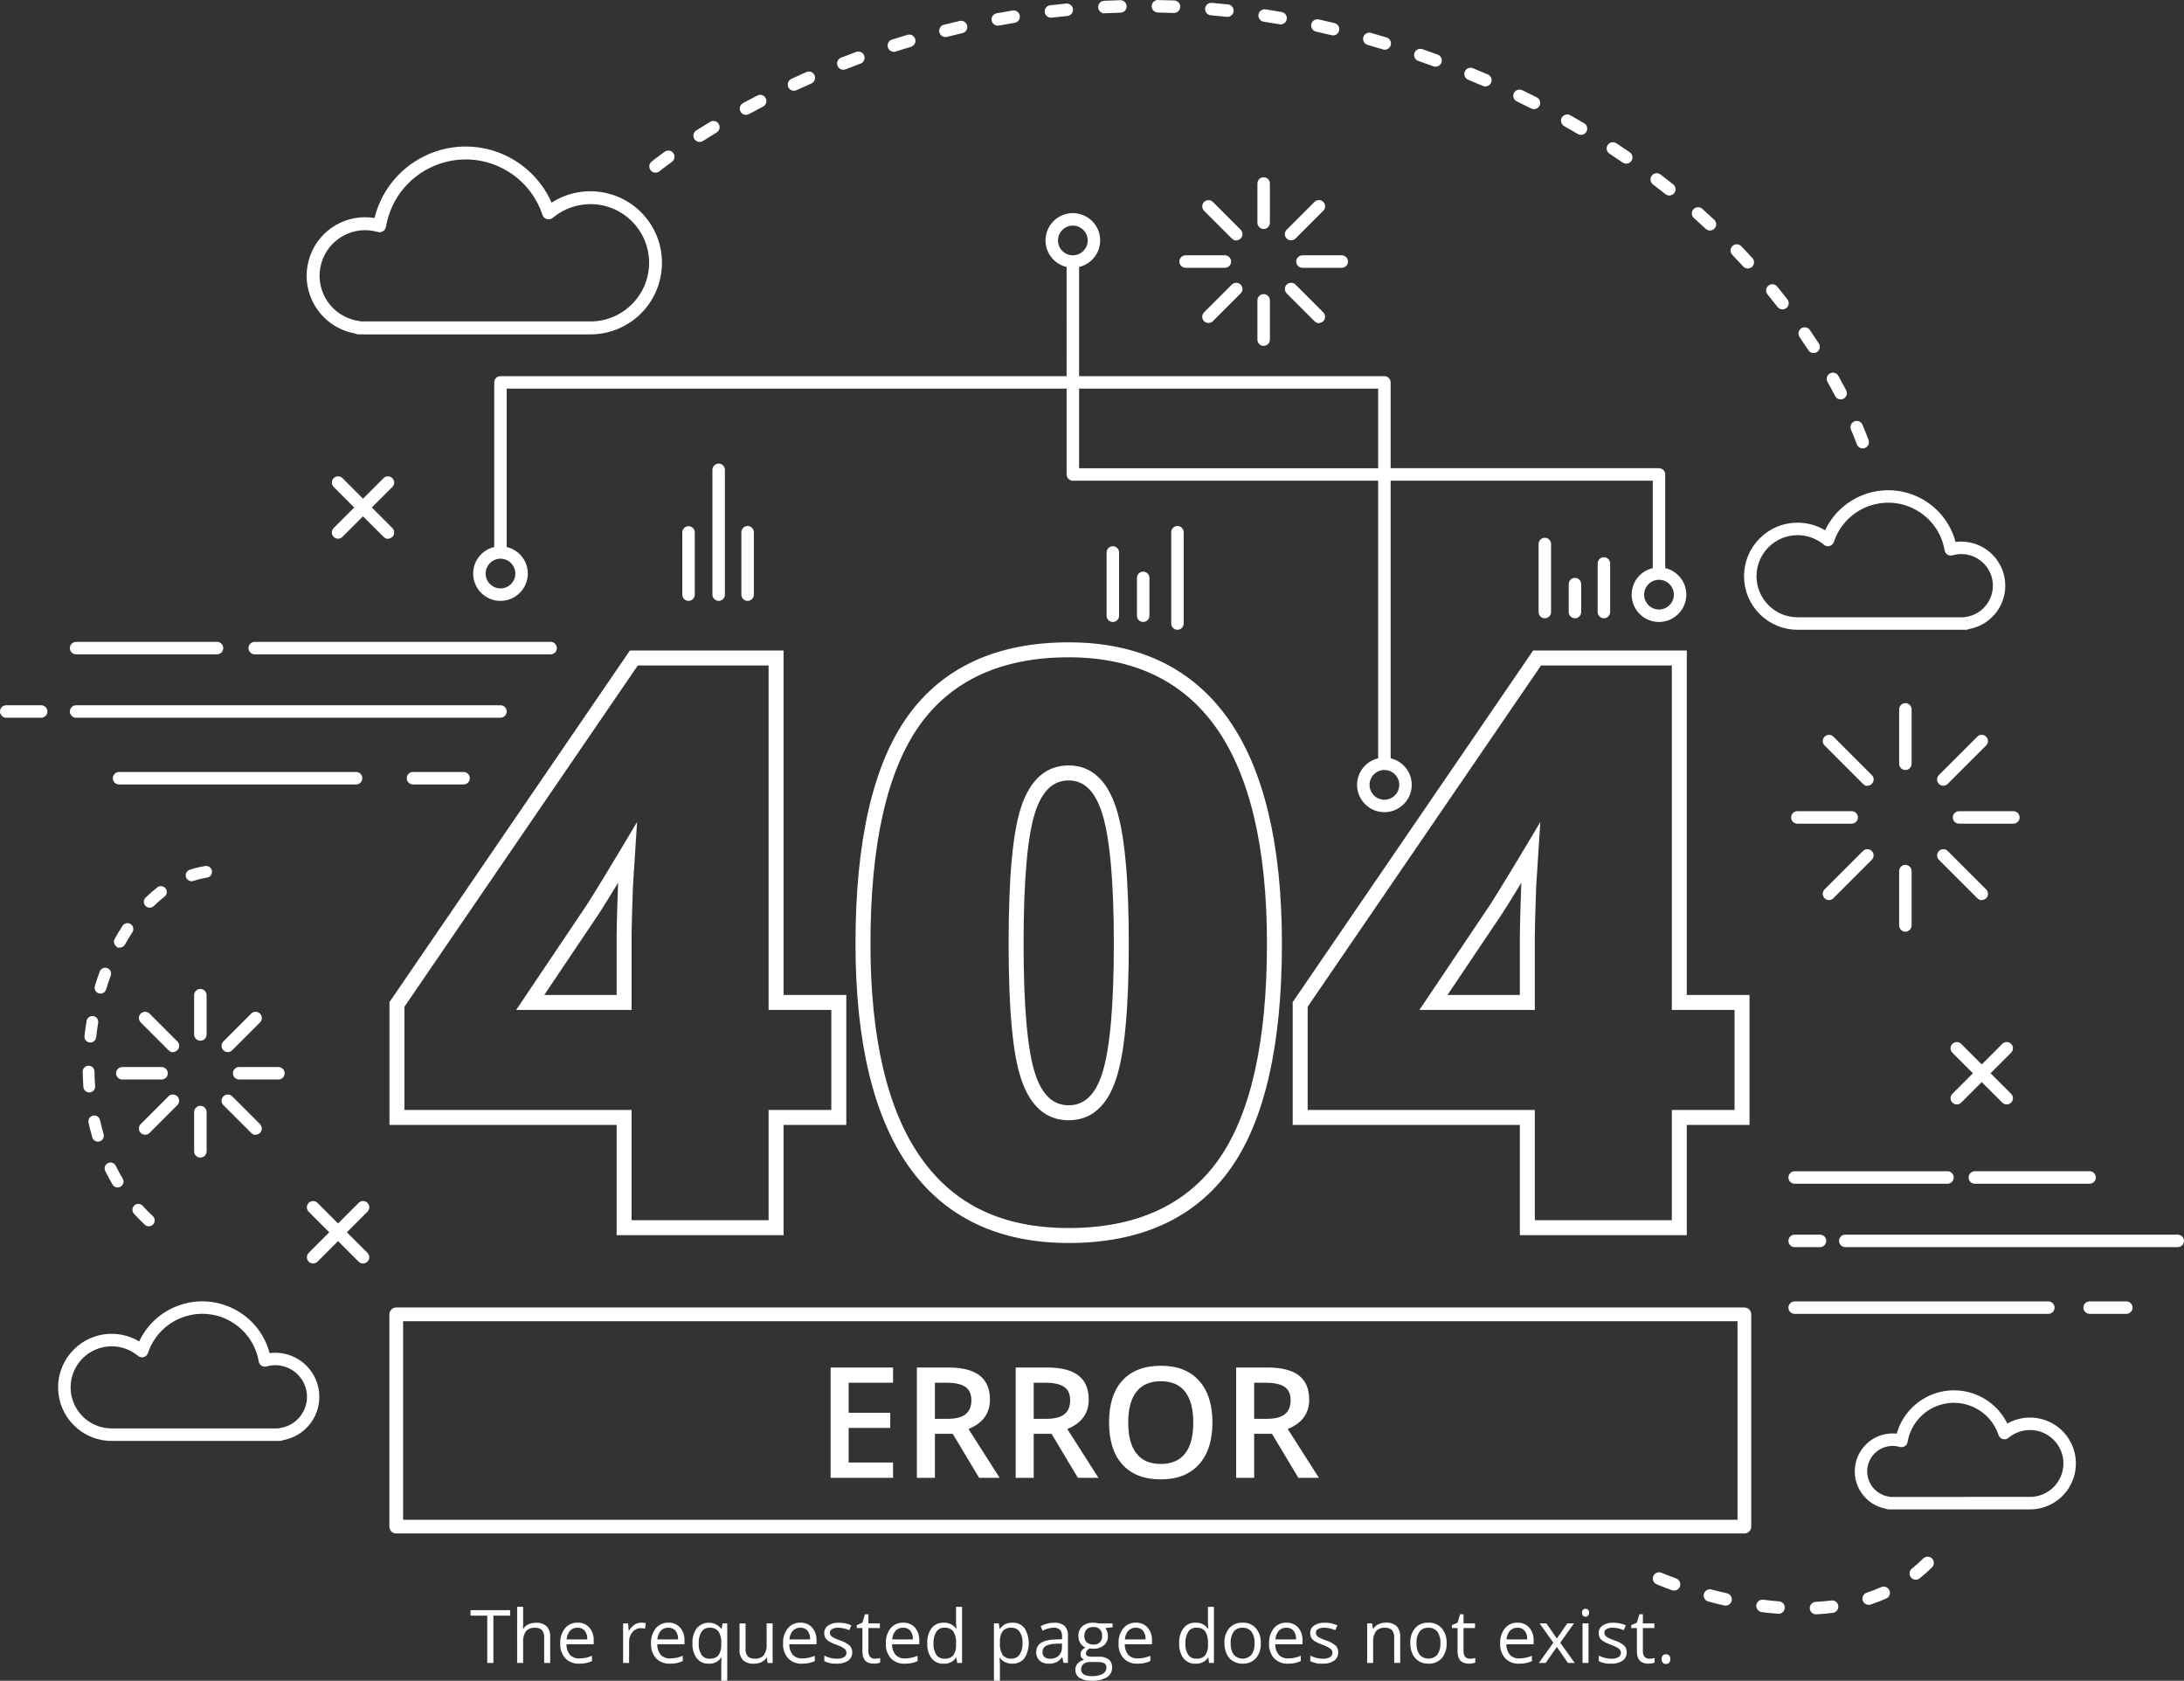<svg xmlns="http://www.w3.org/2000/svg" viewBox="0 0 480 369.356">
    <rect x="0" y="0" width="480" height="369.356" fill="#333333" stroke="none"/>
    <path d="M479.601 273.656c-.258.26-.602.402-.968.403H405.561c-.365 0-.709-.141-.968-.399-.26-.259-.402-.602-.403-.969-.001-.755.613-1.371 1.368-1.372H478.63c.365 0 .708.141.967.399.26.258.402.602.403.969.001.365-.141.71-.399.969zm-20.345-13.526H434.025c-.365 0-.708-.142-.967-.4-.259-.259-.402-.602-.403-.968-.001-.754.613-1.37 1.367-1.373h25.23c.753 0 1.368.613 1.371 1.367.001.755-.613 1.371-1.367 1.374zm-16.753-79.126h-11.948c-.367-.001-.71-.144-.969-.404-.259-.259-.4-.604-.399-.97.001-.752.615-1.366 1.368-1.368h11.948c.367.001.71.144.969.404s.4.604.399.97c-.001.753-.614 1.366-1.368 1.368zm-9.784-42.764c-.186.101-.394.154-.606.154H395.071c-3.142 0-6.095-1.223-8.317-3.444-2.224-2.221-3.448-5.176-3.449-8.319s1.223-6.098 3.443-8.321c2.222-2.223 5.176-3.448 8.319-3.449h.005c2.135 0 4.221.579 6.05 1.675 3.547-7.553 12.546-10.896 20.174-7.448 4.217 1.905 7.305 5.547 8.495 10.011.411-.054.827-.081 1.24-.082h.003c5.339 0 9.683 4.343 9.685 9.683.001 4.715-3.362 8.721-8 9.54zm5.222-10.422c-.488-3.798-3.977-6.49-7.769-6.005-.355.045-.709.119-1.053.219-.353.101-.723.059-1.043-.119-.32-.178-.552-.47-.653-.822-.014-.048-.025-.098-.033-.148-.562-3.311-2.382-6.206-5.122-8.15-2.74-1.944-6.075-2.703-9.386-2.142-4.598.781-8.366 4.016-9.833 8.443-.237.715-1.015 1.107-1.731.87-.166-.056-.317-.14-.449-.251-1.622-1.36-3.681-2.109-5.797-2.11l-.129-.001c-4.917.07-8.896 4.092-8.896 9.025 0 4.977 4.048 9.026 9.026 9.026h36.592c.088-.033.179-.055.271-.066 1.838-.235 3.476-1.173 4.61-2.64 1.135-1.468 1.63-3.29 1.395-5.129zM409.865 98.45c-.152.057-.31.085-.473.086v.001h-.002c-.57 0-1.086-.359-1.285-.892-.394-1.057-.829-2.146-1.295-3.236-.295-.697.031-1.502.727-1.796.692-.296 1.5.031 1.796.727.495 1.172.945 2.299 1.337 3.348.263.708-.098 1.498-.805 1.762zm-5.32-10.674h-.002c-.514 0-.98-.283-1.216-.74-.509-.983-1.07-2.018-1.666-3.077-.382-.646-.168-1.489.483-1.874.645-.385 1.491-.171 1.878.48l.035.064c.597 1.066 1.17 2.126 1.698 3.143.347.67.085 1.499-.585 1.847-.191.101-.407.155-.625.157zm-.694-5.109zm-4.508-5.296c-.224.145-.481.221-.746.222h-.002c-.466 0-.895-.234-1.149-.625-.625-.963-1.279-1.944-1.945-2.913-.422-.629-.254-1.482.373-1.903.614-.411 1.46-.255 1.885.351.695 1.013 1.362 2.013 1.985 2.974.199.306.267.672.191 1.03-.076.358-.286.665-.592.864zm-7.587-9.382c-.42.001-.825-.197-1.082-.528-.703-.902-1.438-1.823-2.186-2.737-.491-.567-.427-1.434.143-1.928.276-.24.628-.361.995-.33.365.026.698.194.937.47l.045.054c.77.939 1.519 1.877 2.227 2.787.464.595.357 1.457-.238 1.922-.24.186-.538.289-.841.29zm-7.621-8.988h-.2v-.019c-.309-.045-.596-.196-.81-.429-.787-.857-1.595-1.714-2.401-2.549-.525-.544-.509-1.412.034-1.938.544-.524 1.412-.508 1.937.035.827.854 1.651 1.729 2.449 2.601.51.557.474 1.426-.082 1.937-.254.233-.583.361-.927.362zm-8.317-8.35h-.005l-.372-.001.03-.046c-.219-.056-.422-.166-.59-.323-.826-.768-1.7-1.561-2.594-2.355-.273-.245-.434-.581-.454-.946-.02-.365.104-.717.349-.99.501-.556 1.363-.606 1.923-.115.904.804 1.792 1.611 2.642 2.402.268.248.424.587.438.952.014.366-.115.715-.364.983-.256.279-.622.439-1.003.439zm8.691 196.555h-13.788v24.236h-36.687v-24.236h-49.926v-26.987l52.841-77.267h33.771v75.702h13.788v28.552zm-3.287-25.263h-13.788v-75.702h-28.746l-51.291 74.996v22.681h49.926v24.235h30.111v-24.235h13.788v-21.975zm-43.899-16.202v16.202h-25.37l15.595-23.2c2.398-3.729 7.439-12.172 7.494-12.259l3.489-5.84-.908 14.112c0 .037-.3 8.305-.3 10.985zm-7.028-5.193l-12.169 18.106h15.908V205.74c0-2.739.289-10.806.3-11.149l.041-.637c-1.436 2.364-3.012 4.93-4.08 6.594zm22.215-78.097c.753.002 1.367.616 1.368 1.368v10.676c-.001.755-.616 1.369-1.371 1.371-.756 0-1.371-.615-1.371-1.371v-10.676c.003-.755.618-1.368 1.371-1.368h.003zm-6.367 4.534c.365 0 .707.142.966.4.26.259.403.602.404.968v6.141c0 .366-.141.71-.401.969-.259.259-.602.402-.969.403h-.001c-.756 0-1.371-.615-1.371-1.371v-6.137c-.001-.755.613-1.371 1.369-1.373h.003zm-6.622-8.81c.365 0 .707.142.966.4.26.259.403.602.404.968v14.952c-.001.755-.616 1.369-1.371 1.371-.756 0-1.371-.615-1.371-1.371v-14.946c-.001-.756.613-1.372 1.369-1.374h.003zm25.095 18.509c-1.605 0-3.114-.625-4.247-1.759-1.135-1.134-1.76-2.643-1.76-4.247s.624-3.113 1.758-4.248c.803-.803 1.798-1.335 2.876-1.587v-19.208h-57.608v61.005c2.651.624 4.637 2.996 4.637 5.835-.003 3.309-2.698 6.003-6.008 6.007-3.312 0-6.007-2.695-6.007-6.007 0-2.839 1.985-5.21 4.636-5.834v-61.005H235.79c-.756 0-1.371-.615-1.371-1.371V85.406H111.363v34.799c2.653.622 4.64 2.996 4.64 5.836-.004 3.309-2.698 6.003-6.007 6.007-3.312 0-6.007-2.695-6.007-6.007 0-2.837 1.983-5.208 4.632-5.833v-36.17c0-.756.615-1.371 1.371-1.371h124.427V58.674c-2.65-.625-4.634-2.996-4.634-5.834 0-3.312 2.695-6.007 6.007-6.007s6.007 2.695 6.007 6.007c-.003 2.836-1.988 5.208-4.638 5.833v23.993h67.103c.756 0 1.372.615 1.372 1.371v18.856h58.979c.756 0 1.371.615 1.371 1.371v20.577c2.651.623 4.637 2.995 4.638 5.834-.006 3.311-2.701 6.004-6.008 6.009zm-254.624-13.906h-.003c-1.797.004-3.258 1.466-3.258 3.264 0 1.801 1.465 3.265 3.265 3.265s3.265-1.464 3.265-3.264c-.001-1.798-1.465-3.263-3.263-3.266-.002 0-.004.001-.006.001zM239.057 52.84c-.002-1.798-1.467-3.263-3.265-3.265-1.8 0-3.265 1.465-3.265 3.265 0 1.795 1.457 3.255 3.25 3.264.004 0 .007-.001.01-.001h.003c.005 0 .009.002.013.002 1.796-.007 3.254-1.468 3.254-3.265zm63.837 32.566h-65.733v17.488h65.733V85.406zm1.371 83.804c-1.8.001-3.264 1.466-3.264 3.266.001 1.8 1.466 3.264 3.265 3.264h.001c1.8 0 3.265-1.465 3.265-3.265-.004-1.798-1.469-3.264-3.267-3.265zm60.351-41.798c-1.8 0-3.265 1.465-3.265 3.265s1.465 3.265 3.265 3.265 3.265-1.464 3.265-3.264c-.001-1.798-1.466-3.264-3.265-3.266zm2.27-84.45c0 .001-.001.001-.002.001-.309 0-.612-.106-.853-.3-.897-.716-1.827-1.441-2.764-2.155-.29-.232-.469-.559-.509-.923-.041-.364.063-.722.293-1.007.457-.571 1.279-.684 1.873-.253.958.73 1.904 1.468 2.817 2.195.286.228.466.555.507.918.04.364-.063.722-.292 1.008-.261.327-.651.515-1.07.516zm-9.473-7.002h-.2v-.018c-.204-.029-.399-.103-.572-.22-.937-.642-1.917-1.299-2.915-1.954-.632-.414-.81-1.265-.395-1.897.414-.632 1.265-.809 1.897-.396 1.001.658 1.988 1.319 2.96 1.984.623.428.782 1.284.354 1.907-.255.371-.677.593-1.129.594zm-9.939-6.323h-.007l-.255-.001.007-.025c-.157-.029-.307-.085-.445-.167-.986-.581-2.009-1.17-3.04-1.751-.65-.4-.852-1.246-.456-1.89.374-.608 1.163-.828 1.798-.499 1.032.581 2.071 1.179 3.093 1.782.651.383.868 1.226.486 1.877-.245.415-.698.674-1.181.674zm-10.343-5.65c-.213.001-.425-.05-.616-.146-1.034-.523-2.084-1.041-3.148-1.554-.68-.328-.967-1.149-.64-1.83.33-.679 1.149-.966 1.83-.639 1.079.52 2.143 1.045 3.193 1.575.327.166.57.449.683.797.113.348.084.72-.081 1.046-.233.463-.702.75-1.221.751zm-10.435-5.011l.004.022-.244.003c-.187-.001-.37-.041-.542-.118-1.065-.46-2.154-.918-3.235-1.359-.339-.139-.604-.402-.745-.74-.141-.337-.142-.71-.003-1.048.139-.339.4-.603.739-.744.336-.141.709-.143 1.049-.003 1.107.454 2.201.914 3.281 1.379.336.144.595.411.731.751.137.34.131.712-.014 1.048-.184.429-.57.73-1.021.809zm-11.181-4.321h-.002l-.003-.2v.2c-.159 0-.317-.028-.467-.081-1.092-.4-2.195-.792-3.312-1.178-.713-.237-1.104-1.014-.865-1.731.237-.716 1.01-1.107 1.733-.868 1.159.402 2.276.799 3.382 1.202.343.124.619.376.773.707.155.331.172.703.048 1.047-.197.539-.713.902-1.287.902zm-11.178-3.735l-.128-.008c-.093-.009-.184-.027-.274-.054-1.11-.34-2.234-.672-3.367-.998-.351-.102-.643-.334-.82-.654-.177-.321-.219-.691-.117-1.043.211-.725.973-1.143 1.698-.937 1.147.334 2.284.672 3.408 1.013.35.107.638.344.81.666.172.323.208.694.1 1.044-.177.581-.703.971-1.31.971zm-9.448 47.928h-8.635c-.756 0-1.371-.615-1.371-1.371s.615-1.371 1.371-1.371h8.635c.756 0 1.371.615 1.371 1.371s-.615 1.371-1.371 1.371zM292.981 7.78l-.001-.2-.001.2c-.108 0-.218-.014-.325-.04-1.139-.278-2.288-.546-3.418-.798-.357-.08-.662-.294-.858-.603-.195-.309-.26-.676-.18-1.033.08-.357.294-.662.603-.858.306-.196.671-.262 1.033-.181 1.151.259 2.308.528 3.469.811.735.179 1.186.921 1.009 1.654-.149.618-.697 1.048-1.331 1.048zm-10.194 42.7l6.107-6.107c.256-.26.599-.404.965-.407h.01c.362 0 .703.14.961.395.26.257.406.6.408.965.003.366-.138.711-.394.972l-6.119 6.119c-.254.255-.607.403-.968.403-.756-.001-1.371-.616-1.371-1.371 0-.367.142-.711.401-.969zm6.107 20.101l-6.107-6.106c-.258-.262-.398-.607-.395-.973.002-.366.147-.709.408-.966.531-.522 1.393-.522 1.924 0l6.107 6.108c.259.259.401.604.401.97s-.143.71-.402.969c-.26.258-.603.401-.968.401h-.482l.064-.065c-.205-.066-.393-.18-.55-.338zM281.45 5.362l-.006-.201v.2c-.078 0-.158-.007-.236-.021-1.178-.206-2.344-.399-3.461-.571-.745-.106-1.267-.802-1.162-1.55.107-.749.809-1.267 1.551-1.165 1.18.183 2.362.379 3.547.587.362.064.675.264.885.564.21.3.29.664.226 1.025-.116.652-.681 1.129-1.344 1.132zm-3.723 59.272h.003c.753.002 1.367.616 1.368 1.368v8.636c0 .755-.615 1.37-1.37 1.37h-.001c-.756 0-1.371-.615-1.371-1.371v-8.635c.001-.366.144-.711.404-.969.259-.257.603-.399.967-.399zm-1.37-24.319c.001-.366.144-.711.404-.969.259-.258.602-.4.967-.4h.003c.753.002 1.367.616 1.368 1.368v8.641c-.003.754-.617 1.366-1.37 1.366h-.001c-.756 0-1.371-.615-1.371-1.371v-8.635zm-4.658 12.505h-.483l.067-.067c-.208-.066-.398-.181-.553-.337l-6.106-6.106c-.258-.261-.398-.607-.395-.973.002-.366.147-.709.408-.966.531-.522 1.392-.523 1.923.001l6.108 6.107c.534.536.534 1.405-.001 1.939-.258.26-.602.402-.968.402zM269.77 3.705l-.001.004c-.049-.001-.099-.005-.146-.012-1.162-.124-2.337-.239-3.489-.339-.749-.05-1.322-.704-1.271-1.457.023-.365.188-.699.464-.94.275-.241.627-.36.993-.337l.057.005c1.18.102 2.373.218 3.538.343.75.083 1.295.761 1.213 1.511-.079.694-.661 1.219-1.358 1.222zm2.903 58.844c.522.531.522 1.393 0 1.924l-6.108 6.108c-.259.259-.602.402-.967.402-.756 0-1.371-.615-1.371-1.371 0-.366.142-.71.401-.968l6.106-6.107c.541-.531 1.409-.524 1.939.012zm-2.095-5.072c0 .756-.615 1.371-1.371 1.371h-8.635c-.756 0-1.371-.615-1.371-1.371s.615-1.371 1.371-1.371h8.635c.757 0 1.371.615 1.371 1.371zM258.306 2.813l.012.03-.293.005h-.047c-1.17-.045-2.349-.079-3.514-.1-.367-.007-.708-.157-.963-.421s-.39-.611-.383-.978c.007-.366.156-.708.42-.963.263-.255.611-.407.979-.383 1.18.022 2.366.056 3.56.1.366.015.704.172.952.441.248.27.376.62.361.985-.026.638-.482 1.157-1.084 1.284zm-12.022-.033c-1.17.033-2.351.079-3.507.135-.011.002-.038.004-.064.004l-.5.013.081-.081c-.207-.068-.396-.184-.553-.344-.256-.261-.395-.607-.391-.973.007-.719.574-1.314 1.291-1.355 1.175-.057 2.374-.103 3.564-.138.733-.022 1.388.575 1.409 1.33.022.755-.575 1.388-1.33 1.409zm-11.671.73c-1.186.114-2.361.238-3.497.37-.048.006-.102.009-.155.009h-.002c-.756-.007-1.365-.627-1.358-1.384.006-.684.523-1.264 1.202-1.347 1.148-.135 2.341-.261 3.545-.377.364-.029.723.086 1.001.325.278.238.447.57.475.935.059.74-.473 1.385-1.211 1.469zm-11.598 1.503c-1.166.191-2.319.39-3.461.6-.081.016-.164.023-.248.024h-.007c-.363 0-.706-.141-.964-.397-.26-.258-.404-.601-.406-.967-.003-.669.472-1.239 1.131-1.355 1.163-.214 2.344-.42 3.51-.61.748-.113 1.448.409 1.558 1.157.109.737-.381 1.417-1.113 1.548zm-11.482 2.263c-1.149.266-2.287.541-3.412.824-.109.028-.221.042-.333.042h-.003c-.364 0-.708-.142-.966-.399-.26-.258-.403-.602-.404-.968-.001-.631.425-1.179 1.038-1.332 1.121-.283 2.286-.564 3.463-.836.738-.169 1.473.29 1.644 1.026.17.736-.291 1.474-1.027 1.643zm-11.313 3.003c-1.131.339-2.249.685-3.354 1.038-.135.042-.274.064-.415.065h-.003c-.365 0-.708-.142-.967-.4-.259-.259-.402-.602-.403-.968-.001-.6.383-1.126.955-1.307 1.12-.359 2.253-.71 3.4-1.054.353-.105.723-.067 1.044.107.322.174.557.463.662.814.218.723-.194 1.488-.919 1.705zm-11.098 3.707c-1.113.41-2.208.825-3.285 1.246-.158.062-.323.093-.492.093h-.007c-.753 0-1.368-.612-1.37-1.367-.001-.563.35-1.078.875-1.281 1.092-.426 2.202-.847 3.33-1.264.345-.126.717-.111 1.049.041.333.153.586.427.712.771.261.709-.103 1.499-.812 1.761zm-10.733 4.33c-.042.021-.086.04-.131.058-1.062.467-2.139.953-3.192 1.442-.178.084-.377.129-.575.131h-.001c-.756-.001-1.37-.616-1.37-1.372.001-.531.312-1.019.794-1.243 1.059-.49 2.141-.979 3.249-1.467.318-.161.689-.188 1.037-.074s.63.358.795.684c.165.327.193.699.078 1.047-.115.346-.358.629-.684.794zM164.6 25.067c-.199.107-.422.164-.646.164h-.007c-.365 0-.709-.142-.968-.401s-.401-.603-.401-.969c0-.503.275-.964.716-1.204.997-.541 2.057-1.102 3.152-1.668.324-.168.696-.199 1.045-.089.349.111.634.351.802.677.347.671.083 1.499-.588 1.847-1.074.555-2.119 1.108-3.105 1.643zm-7.091 4.048c-1.084.654-2.089 1.275-3.014 1.862-.22.14-.48.208-.731.213h-.003c-.754 0-1.368-.613-1.37-1.367-.001-.474.238-.908.639-1.162.925-.585 1.946-1.217 3.036-1.876.309-.193.676-.252 1.033-.169.356.083.659.301.851.612.193.311.253.678.17 1.035-.083.357-.3.66-.611.852zm-12.568 8.521c-.247.201-.552.309-.864.309h-.007c-.365 0-.707-.142-.965-.4-.259-.258-.402-.602-.403-.968-.001-.415.183-.803.505-1.065.009-.007.994-.811 2.9-2.187.631-.428 1.484-.263 1.909.361.407.6.275 1.416-.301 1.857-1.816 1.313-2.767 2.087-2.774 2.093zm-6.455 33.207c-2.593 1.73-5.611 2.644-8.729 2.644h-.66l.004-.003H78.776c-.26 0-.512-.071-.734-.204-6.971-1.222-11.661-7.879-10.459-14.859 1.067-6.191 6.4-10.684 12.682-10.684h.002c.684.002 1.372.06 2.048.171 2.689-10.962 13.759-17.749 24.764-15.157 6.284 1.482 11.558 5.879 14.151 11.784 7.198-4.645 16.848-2.657 21.617 4.491 4.812 7.218 2.856 17.005-4.361 21.817zm-8.7-25.985h-.012c-3.026 0-5.967 1.07-8.285 3.015-.291.244-.659.359-1.039.328-.379-.033-.722-.212-.967-.503-.117-.139-.204-.296-.261-.466-1.493-4.507-4.653-8.163-8.896-10.295s-9.064-2.483-13.57-.988c-6.258 2.073-10.831 7.4-11.935 13.899-.063.374-.268.702-.578.922-.31.221-.686.308-1.061.244-.052-.008-.104-.021-.157-.035-2.571-.74-5.278-.435-7.62.861-2.342 1.295-4.039 3.425-4.779 5.996-1.528 5.309 1.548 10.871 6.857 12.398.481.139.977.241 1.473.306.125.017.247.049.361.096h50.454c7.102 0 12.883-5.773 12.889-12.876.01-7.107-5.767-12.895-12.874-12.902zM86.235 117.98c-.255.254-.607.401-.967.401h-.482l.066-.066c-.207-.066-.398-.181-.552-.337l-4.515-4.516-4.514 4.515c-.258.259-.601.402-.967.402h-.002c-.366 0-.71-.143-.968-.402-.259-.259-.401-.604-.401-.969s.142-.709.401-.968l4.515-4.516-4.515-4.515c-.531-.54-.524-1.408.014-1.939.53-.521 1.392-.522 1.922 0l4.516 4.516 4.515-4.516c.54-.53 1.408-.524 1.939.014.522.529.522 1.392 0 1.922l-4.516 4.518 4.516 4.517c.531.536.53 1.405-.005 1.939zm34.782 23.072c.754 0 1.369.613 1.371 1.368 0 .366-.141.71-.4.97-.258.259-.602.403-.968.404H55.98c-.364 0-.708-.142-.966-.4-.26-.258-.403-.602-.404-.968-.001-.756.612-1.372 1.367-1.374H121.017zm-73.318 2.742H16.725c-.364 0-.708-.142-.966-.4-.26-.258-.403-.602-.404-.968 0-.366.141-.71.4-.97.258-.26.602-.403.968-.404h30.973c.754 0 1.369.613 1.371 1.368 0 .366-.141.71-.4.97-.259.259-.602.403-.968.404zM24.53 293.113h.005c2.136 0 4.224.58 6.053 1.677 1.702-3.629 4.697-6.401 8.454-7.82 3.828-1.445 7.99-1.312 11.72.371 4.218 1.906 7.305 5.548 8.494 10.012.41-.055.827-.082 1.24-.083 5.341 0 9.686 4.345 9.686 9.685 0 4.712-3.362 8.718-8 9.538-.183.1-.389.152-.598.152H24.536c-3.141 0-6.094-1.223-8.316-3.442-2.223-2.221-3.449-5.175-3.45-8.318-.004-6.487 5.272-11.768 11.76-11.772zm.012 20.793h36.592c.088-.033.179-.056.271-.066 1.838-.234 3.477-1.171 4.612-2.636 1.135-1.466 1.632-3.287 1.398-5.126-.483-3.799-3.976-6.487-7.764-6.013-.358.046-.716.12-1.064.222-.374.103-.777.048-1.108-.157-.332-.21-.558-.551-.621-.937-.562-3.312-2.38-6.207-5.12-8.151-2.739-1.946-6.074-2.707-9.385-2.145-4.602.78-8.371 4.017-9.837 8.448-.239.716-1.017 1.106-1.732.867-.166-.056-.317-.139-.449-.252-1.621-1.355-3.677-2.103-5.79-2.103H24.404c-4.913.073-8.887 4.093-8.887 9.024 0 4.976 4.049 9.025 9.025 9.025zM9.056 157.725H1.371c-.754 0-1.369-.613-1.371-1.368 0-.366.141-.711.4-.97.258-.26.602-.403.968-.404h7.686c.364 0 .707.142.966.4.26.258.403.602.404.968 0 .366-.141.711-.4.97-.258.26-.602.403-.968.404zm59.765 119.928c-.005-.001-.006-.001-.009 0-.363 0-.705-.14-.963-.397-.259-.258-.403-.6-.404-.966-.002-.364.146-.72.404-.977l4.513-4.514-4.514-4.514c-.537-.53-.543-1.398-.013-1.937.531-.537 1.4-.543 1.938-.014l4.526 4.527 4.517-4.517c.256-.26.599-.405.965-.407h.01c.362 0 .703.139.962.394.538.53.544 1.399.014 1.938l-4.529 4.531 4.516 4.517c.259.258.402.6.403.966.001.365-.14.709-.398.969-.256.258-.61.405-.974.405h-.256l.007-.027c-.27-.05-.524-.182-.72-.377l-4.515-4.516-4.514 4.516c-.259.258-.602.4-.966.4zm33.07-108.007c.366.001.71.144.969.404.259.259.4.604.4.97-.002.752-.616 1.366-1.368 1.368H90.766c-.756-.002-1.37-.618-1.369-1.374.002-.752.616-1.366 1.368-1.368h11.126zm-85.166-11.921c-.754 0-1.369-.613-1.37-1.368 0-.366.141-.711.4-.97.258-.26.602-.403.968-.404h93.274c.367.001.711.144.969.404.259.259.4.604.4.97-.002.752-.616 1.366-1.368 1.368H16.725zm1.602 81.153c-.081-1.108-.131-2.242-.148-3.369-.01-.711.56-1.3 1.271-1.311.348-.002.664.115.912.349.248.235.39.552.399.893.016 1.099.063 2.182.142 3.25.025.344-.085.677-.31.938-.225.261-.539.42-.883.444-.033.003-.065.004-.096.004-.672-.001-1.237-.527-1.287-1.198zm3.547 11.956c-.116.032-.232.049-.345.049l-.051-.002c-.551-.021-1.036-.398-1.19-.93-.311-1.067-.593-2.171-.837-3.279-.066-.344.005-.688.199-.974.194-.285.487-.478.826-.543.673-.129 1.33.291 1.496.955.239 1.082.506 2.129.797 3.117.095.336.055.686-.115.989-.169.304-.446.523-.78.618zm-.742-22.879c-.073.652-.623 1.145-1.279 1.146-.05 0-.1-.003-.149-.009-.706-.08-1.217-.721-1.137-1.428.128-1.115.286-2.236.471-3.334.134-.703.812-1.167 1.509-1.031.683.13 1.138.77 1.036 1.458-.182 1.076-.333 2.151-.451 3.198zm.951-9.604c-.127 0-.254-.02-.378-.057-.682-.208-1.066-.931-.859-1.612.33-1.08.693-2.156 1.08-3.197.128-.325.372-.578.689-.714.316-.137.666-.143.988-.016.645.255.973.968.744 1.624-.379 1.026-.725 2.054-1.032 3.057-.166.546-.662.914-1.232.915zm4.426 42.421c-.199.118-.425.181-.656.181-.454 0-.88-.243-1.111-.633-.557-.935-1.1-1.942-1.614-2.992-.152-.31-.173-.661-.062-.986.112-.327.345-.589.655-.741.64-.313 1.414-.046 1.727.593.468.958.977 1.903 1.515 2.807.176.298.225.646.14.98-.086.334-.297.615-.594.791zm-.605-23.949c-.259-.26-.4-.603-.4-.969.002-.752.615-1.366 1.368-1.369h8.638c.755 0 1.369.614 1.371 1.369 0 .366-.141.709-.4.969-.259.259-.602.403-.968.404h-8.641c-.366-.001-.71-.144-.968-.404zm6.893 32.66l-.003.003-.084.001c-.328 0-.64-.123-.879-.345-.83-.77-1.636-1.587-2.394-2.427-.477-.528-.436-1.345.092-1.824.529-.476 1.346-.435 1.824.093.718.794 1.469 1.556 2.234 2.265.253.234.4.553.413.898.013.344-.109.673-.344.926-.222.241-.532.388-.859.41zm.069-20.522c-.254.256-.607.402-.967.402-.366 0-.71-.143-.969-.402-.259-.26-.401-.604-.401-.97 0-.36.146-.712.401-.968l6.107-6.107c.54-.529 1.408-.524 1.938.013.524.531.524 1.393 0 1.924l-6.109 6.108zm5.14-17.761l-.484.001.067-.066c-.206-.066-.395-.181-.552-.339l-6.107-6.105c-.536-.529-.543-1.398-.012-1.937.257-.26.6-.406.966-.408h.01c.362 0 .703.139.962.394l6.119 6.12c.259.26.401.604.401.97 0 .367-.143.71-.403.969-.259.258-.603.4-.967.401zm-2.449-36.456c.342.05.643.23.849.507.417.56.317 1.341-.228 1.779-.832.645-1.631 1.341-2.375 2.069-.242.237-.563.368-.902.368h-.004v-.001c-.343-.001-.664-.135-.907-.377-.244-.244-.379-.568-.379-.913 0-.346.142-.683.39-.925.819-.801 1.692-1.562 2.595-2.263.279-.209.618-.297.961-.244zm-10.512 12.195c.001-.218.057-.433.162-.624.554-.997 1.146-1.974 1.759-2.904.417-.584 1.224-.722 1.805-.308.547.39.703 1.147.354 1.72-.581.882-1.138 1.803-1.661 2.745-.226.413-.658.668-1.128.668h-.006l-.715-.004.19-.114c-.448-.203-.76-.656-.76-1.179zm24.047 21.92l6.108-6.107c.256-.259.599-.405.965-.407h.01c.362 0 .704.14.962.394.538.531.543 1.399.014 1.938l-6.121 6.119c-.258.26-.601.403-.967.403-.755-.001-1.37-.617-1.37-1.372-.001-.366.141-.709.399-.968zm2.499 7.964c-.259-.26-.4-.603-.4-.969.002-.752.615-1.366 1.368-1.369h8.636c.756.003 1.369.619 1.368 1.374-.002.753-.615 1.367-1.367 1.368H52.56c-.367-.001-.711-.144-.969-.404zm3.608 12.138l-6.108-6.106c-.531-.54-.525-1.408.013-1.939.531-.523 1.393-.523 1.924 0l6.109 6.108c.534.536.533 1.405-.002 1.939-.255.255-.608.401-.967.401h-.482l.065-.065c-.207-.066-.396-.18-.552-.338zm-30.006-76.976c-.258-.26-.4-.604-.4-.97.002-.752.616-1.366 1.368-1.368H78.26c.367.001.711.144.969.404.259.259.4.604.4.97-.002.752-.615 1.366-1.367 1.368h-52.1c-.367-.002-.711-.145-.969-.404zm16.913 21.668v-.002c-.343 0-.666-.134-.909-.376-.245-.243-.38-.567-.382-.911-.002-.561.354-1.055.886-1.23 1.106-.369 2.251-.647 3.404-.826.342-.054.683.029.961.233.279.204.461.503.514.845.109.703-.375 1.364-1.078 1.473-1.01.158-2.015.402-2.986.724-.129.044-.267.069-.41.07zm1.928 49.358c.756 0 1.371.615 1.371 1.371v8.636c-.001.755-.616 1.369-1.371 1.369s-1.37-.614-1.371-1.369v-8.636c0-.756.615-1.371 1.371-1.371zm-1.371-24.317c0-.756.615-1.371 1.371-1.371s1.371.615 1.371 1.371v8.636c0 .756-.615 1.371-1.371 1.371s-1.371-.615-1.371-1.371v-8.636zm107.292-88.017v-13.669c-.001-.756.612-1.372 1.368-1.374h.003c.754 0 1.369.613 1.371 1.368v13.674c-.001.755-.616 1.37-1.371 1.371-.756.001-1.371-.615-1.371-1.37zm6.622.001v-27.429c-.002-.756.612-1.372 1.368-1.374h.003c.754 0 1.369.613 1.371 1.368v27.438c-.002.754-.617 1.368-1.371 1.368-.755 0-1.371-.616-1.371-1.371zm7.734 1.371c-.756-.001-1.371-.615-1.371-1.371v-13.715c-.001-.756.612-1.372 1.368-1.374h.003c.754 0 1.369.613 1.371 1.368v13.724c-.002.755-.617 1.368-1.37 1.368h-.001zm7.902 86.605h13.788v28.552h-13.788v24.236h-36.692v-24.236H85.597v-26.987l52.844-77.267h33.771v75.702zm-3.294-72.413h-28.745l-51.291 74.996v22.681h49.926v24.235h30.11v-24.235h13.788v-21.974h-13.788v-75.703zm-30.109 59.5v16.202h-25.37l15.595-23.2c2.398-3.729 7.439-12.172 7.494-12.259l3.489-5.841-.908 14.113c0 .037-.3 8.305-.3 10.985zm-7.027-5.193l-12.169 18.106h15.908V205.74c0-2.739.289-10.806.3-11.149l.041-.637c-1.436 2.365-3.01 4.93-4.08 6.594zm112.794-63.864c-.756 0-1.371-.615-1.371-1.371v-13.908c.001-.366.144-.71.404-.969.259-.258.601-.4.966-.4h.003c.752.002 1.366.615 1.369 1.368v13.908c0 .756-.615 1.371-1.371 1.372zm5.303-1.372v-8.321c-.001-.366.14-.71.399-.97.259-.259.602-.403.969-.404h.003c.365 0 .708.142.967.4s.403.603.404.968v8.326c0 .756-.615 1.37-1.371 1.371-.756.002-1.371-.613-1.371-1.37zm7.527 1.712v-20.062c-.001-.366.14-.71.399-.97.259-.259.602-.403.969-.404h.003c.754 0 1.368.613 1.371 1.368v20.069c-.001.755-.616 1.369-1.371 1.37-.757 0-1.371-.615-1.371-1.371zm12.601 21.057c7.785 11.053 11.732 27.636 11.732 49.289 0 22.401-3.85 39.103-11.442 49.646-7.713 10.707-19.63 16.138-35.418 16.138-15.454 0-27.287-5.666-35.17-16.84-7.757-10.991-11.69-27.46-11.69-48.947 0-22.511 3.849-39.313 11.439-49.94 7.713-10.798 19.631-16.273 35.422-16.273 15.396.002 27.215 5.697 35.127 16.927zm-35.128-13.638c-14.668 0-25.684 5.012-32.745 14.898-7.183 10.058-10.827 26.217-10.827 48.028 0 20.794 3.731 36.624 11.091 47.05 7.333 10.391 17.958 15.447 32.484 15.447 14.671 0 25.688-4.971 32.748-14.775 7.181-9.971 10.823-26.027 10.823-47.724 0-20.961-3.746-36.908-11.133-47.395-7.262-10.305-18.176-15.529-32.441-15.529zm0 101.736c-4.934 0-8.456-3.058-10.466-9.092-1.843-5.527-2.74-15.25-2.74-29.723 0-14.588.899-24.39 2.737-29.975 2.008-6.095 5.53-9.179 10.467-9.179s8.469 3.197 10.472 9.492c1.838 5.784 2.733 15.487 2.733 29.658 0 14.114-.88 23.745-2.689 29.443-1.974 6.225-5.512 9.376-10.514 9.376zm7.339-67.473c-1.542-4.846-3.943-7.202-7.34-7.202-3.406 0-5.809 2.264-7.345 6.92-1.707 5.174-2.572 14.911-2.572 28.945 0 13.917.864 23.567 2.571 28.682 1.534 4.603 3.938 6.84 7.347 6.84 3.455 0 5.869-2.314 7.382-7.075 1.682-5.296 2.535-14.867 2.535-28.448 0-13.638-.867-23.281-2.578-28.662zM87.086 287.327h296.295c.831 0 1.508.676 1.508 1.507v46.647c0 .831-.676 1.508-1.508 1.508H87.086c-.831 0-1.508-.676-1.509-1.508v-46.646c.001-.831.677-1.508 1.509-1.508zm1.509 46.646h293.278v-43.629H88.595v43.629zm196.766-9.208l-5.806-9.687h-3.915v9.687h-3.964v-24.251h6.851c3.129 0 5.446.586 6.95 1.758 1.504 1.172 2.256 2.942 2.256 5.308 0 3.019-1.571 5.169-4.711 6.453l6.851 10.732h-4.512zm-1.709-17.052c0-1.371-.448-2.355-1.344-2.953-.896-.597-2.245-.896-4.047-.896h-2.621v7.929h2.754c1.846 0 3.185-.343 4.014-1.028.829-.686 1.244-1.703 1.244-3.052zm-28.53 17.383c-3.661 0-6.472-1.087-8.435-3.259-1.963-2.174-2.944-5.261-2.944-9.265 0-4.003.986-7.077 2.96-9.223 1.974-2.146 4.791-3.218 8.452-3.218 3.604 0 6.391 1.089 8.36 3.268 1.968 2.179 2.953 5.247 2.953 9.206 0 3.948-.987 7.017-2.961 9.206s-4.769 3.285-8.385 3.285zm5.349-19.258c-1.188-1.537-2.96-2.306-5.316-2.306-2.378 0-4.172.769-5.383 2.306s-1.816 3.793-1.816 6.768c0 2.986.602 5.25 1.808 6.792 1.205 1.544 2.991 2.314 5.358 2.314 2.355 0 4.132-.763 5.332-2.289 1.2-1.526 1.8-3.799 1.8-6.818 0-2.974-.595-5.23-1.783-6.767zm-23.563 18.927l-5.806-9.687h-3.915v9.687h-3.964v-24.251h6.851c3.129 0 5.446.586 6.95 1.758 1.504 1.172 2.256 2.942 2.256 5.308 0 3.019-1.57 5.169-4.711 6.453l6.851 10.732h-4.512zm-1.708-17.052c0-1.371-.448-2.355-1.344-2.953-.896-.597-2.245-.896-4.047-.896h-2.621v7.929h2.753c1.847 0 3.185-.343 4.014-1.028.83-.686 1.245-1.703 1.245-3.052zm-20.005 17.052l-5.806-9.687h-3.915v9.687h-3.964v-24.251h6.851c3.129 0 5.446.586 6.95 1.758 1.504 1.172 2.256 2.942 2.256 5.308 0 3.019-1.57 5.169-4.711 6.453l6.851 10.732h-4.512zm-1.708-17.052c0-1.371-.448-2.355-1.344-2.953-.896-.597-2.245-.896-4.047-.896h-2.621v7.929h2.754c1.847 0 3.185-.343 4.014-1.028.829-.686 1.244-1.703 1.244-3.052zm-30.936-7.199h13.718v3.351h-9.754v6.602h9.14v3.318h-9.14v7.614h9.754v3.367h-13.718v-24.252zm-70.44 54.534h-3.67l-.005 10.391h-1.348v-10.391h-3.67v-1.199h8.693v1.199zm2.861 1.791c.004.374-.017.747-.064 1.118h.079c.269-.426.652-.768 1.105-.987.51-.248 1.071-.371 1.638-.361.864-.067 1.721.205 2.39.756.588.657.877 1.529.799 2.407v5.667h-1.322v-5.62c.045-.571-.128-1.137-.484-1.586-.408-.38-.958-.57-1.514-.522-.744-.065-1.478.208-1.998.744-.483.718-.705 1.58-.629 2.442v4.542h-1.316v-12.334h1.316v3.734zm11.974-.246c.979-.046 1.927.348 2.585 1.074.661.792 1 1.804.951 2.835v.832h-5.985c-.036.843.239 1.67.772 2.323.541.551 1.295.84 2.065.792.955-.004 1.899-.203 2.774-.586v1.173c-.424.187-.866.332-1.319.431-.495.096-.999.14-1.503.132-1.134.06-2.24-.367-3.04-1.173-.785-.898-1.185-2.068-1.114-3.258-.064-1.201.303-2.384 1.035-3.338.684-.822 1.711-1.28 2.779-1.237zm2.125 3.671c.046-.681-.151-1.356-.556-1.906-.398-.454-.983-.699-1.586-.662-.629-.028-1.239.222-1.669.683-.445.53-.703 1.193-.732 1.885h4.543zm9.112-1.903h.064c.282-.52.682-.968 1.166-1.308.439-.301.96-.462 1.493-.461.349-.002.696.031 1.038.1l-.182 1.221c-.312-.073-.631-.113-.951-.119-.698 0-1.359.314-1.798.856-.508.592-.775 1.354-.749 2.133v4.661h-1.316v-8.693h1.085l.15 1.61zm8.715-1.768c.979-.046 1.927.348 2.585 1.074.661.792 1 1.804.951 2.835v.832h-5.985c-.036.843.239 1.67.772 2.323.541.551 1.295.84 2.065.792.955-.004 1.899-.203 2.774-.586v1.173c-.424.187-.866.332-1.319.431-.495.096-.999.14-1.503.132-1.134.06-2.24-.367-3.04-1.173-.785-.898-1.185-2.068-1.114-3.258-.064-1.201.303-2.384 1.035-3.338.684-.822 1.711-1.28 2.779-1.237zm2.125 3.671c.046-.681-.151-1.356-.556-1.906-.398-.454-.983-.699-1.586-.662-.629-.028-1.239.222-1.669.683-.445.53-.703 1.193-.732 1.885h4.543zm9.055-2.803c.166.146.319.307.455.481h.071l.191-1.189h1.038v12.589h-1.316v-3.719c-.005-.451.024-.901.088-1.347h-.1c-.622.889-1.662 1.39-2.745 1.322-1.013.049-1.989-.39-2.624-1.182-.682-.959-1.015-2.123-.944-3.297-.071-1.186.265-2.36.951-3.329 1.272-1.453 3.482-1.6 4.935-.329zm-3.915 6.177c.411.577 1.09.903 1.797.862.712.064 1.416-.195 1.917-.705.471-.7.696-1.536.641-2.378v-.294c.077-.918-.139-1.837-.618-2.624-.486-.566-1.215-.863-1.958-.799-.708-.033-1.38.309-1.771.899-.454.767-.668 1.652-.614 2.541-.056.875.155 1.746.606 2.498zm9.703-6.882h-.003v-.004l.003.004zm-.003 5.631c-.045.571.128 1.137.484 1.586.408.381.958.571 1.514.523.745.067 1.48-.207 1.998-.745.484-.714.707-1.573.631-2.433v-4.566h1.316v8.693h-1.085l-.191-1.165h-.072c-.271.429-.661.771-1.122.983-.513.234-1.073.35-1.637.34-.859.067-1.711-.203-2.375-.752-.583-.661-.869-1.532-.789-2.41v-5.684h1.328v5.63zm12.056-5.794c.979-.046 1.927.348 2.585 1.074.661.792 1 1.804.951 2.835v.832h-5.985c-.036.843.239 1.67.772 2.323.541.551 1.295.84 2.065.792.955-.004 1.899-.203 2.774-.586v1.173c-.424.187-.866.332-1.319.431-.495.096-.999.14-1.503.132-1.134.06-2.24-.367-3.04-1.173-.785-.898-1.185-2.068-1.114-3.258-.064-1.201.303-2.384 1.035-3.338.684-.822 1.711-1.28 2.779-1.237zm2.126 3.671c.046-.681-.151-1.356-.556-1.906-.398-.454-.983-.699-1.586-.662-.629-.028-1.239.222-1.669.683-.445.53-.703 1.193-.732 1.885h4.543zm7.551 2.049c-.53-.362-1.107-.648-1.716-.851-.6-.203-1.178-.468-1.725-.789-.309-.193-.57-.455-.761-.765-.173-.312-.258-.665-.249-1.022-.019-.67.306-1.304.863-1.678.707-.445 1.535-.66 2.37-.613.943.002 1.877.196 2.743.571l-.468 1.069c-.748-.331-1.553-.514-2.37-.539-.488-.03-.976.071-1.412.294-.297.16-.48.471-.476.808-.007.214.056.424.179.599.156.195.352.354.575.468.493.247 1.001.461 1.522.642.768.227 1.48.613 2.089 1.133.362.387.556.901.541 1.431.036.736-.302 1.44-.899 1.871-.755.481-1.643.711-2.537.657-.931.049-1.859-.139-2.698-.548v-1.22c.428.216.879.383 1.344.5.452.118.916.179 1.383.182.548.031 1.095-.082 1.586-.329.538-.318.717-1.012.399-1.551-.072-.123-.169-.232-.283-.32zm4.499-7.578h.761v2.013h2.521v1.023h-2.521v5.113c-.029.434.104.863.373 1.205.26.286.634.441 1.02.424.226 0 .451-.017.674-.051.174-.025.346-.061.516-.108v1.003c-.201.085-.413.142-.629.17-.247.043-.498.065-.749.068-1.681 0-2.521-.885-2.521-2.655v-5.168h-1.245v-.634l1.245-.548.555-1.855zm8.409 1.858c.979-.046 1.927.348 2.585 1.074.661.792 1 1.804.951 2.835v.832h-5.985c-.036.843.239 1.67.772 2.323.541.551 1.295.84 2.065.792.955-.004 1.899-.203 2.774-.586v1.173c-.424.187-.866.332-1.319.431-.495.096-.999.14-1.503.132-1.134.06-2.24-.367-3.04-1.173-.785-.898-1.185-2.068-1.114-3.258-.064-1.201.303-2.384 1.035-3.338.684-.822 1.711-1.28 2.779-1.237zm2.126 3.671c.046-.681-.151-1.356-.556-1.906-.397-.453-.98-.697-1.582-.662h-.004c-.629-.028-1.239.222-1.669.683-.445.53-.703 1.193-.732 1.885h4.543zm6.768-3.671c1.063-.056 2.082.427 2.712 1.285h.1l-.055-.627-.031-.609v-3.536h1.316v12.334h-1.07l-.173-1.164h-.071c-.616.887-1.65 1.388-2.728 1.324-1.018.052-2.001-.379-2.652-1.165-.689-.963-1.023-2.134-.947-3.315-.073-1.188.263-2.366.951-3.337.642-.798 1.626-1.24 2.648-1.19zm-1.625 7.053c.414.57 1.088.891 1.791.851.729.067 1.449-.203 1.954-.733.464-.698.677-1.532.606-2.367v-.278c.08-.922-.135-1.845-.614-2.636-.49-.562-1.22-.855-1.962-.789-.708-.033-1.38.309-1.771.899-.454.767-.668 1.652-.614 2.541-.06.88.153 1.757.61 2.512zm13.927-5.705h.064c.298-.44.705-.795 1.181-1.03.485-.219 1.013-.327 1.546-.317 1.027-.056 2.019.384 2.668 1.182 1.257 2.036 1.252 4.609-.015 6.639-.646.793-1.63 1.232-2.652 1.184-.533.006-1.061-.1-1.55-.313-.472-.211-.878-.544-1.178-.964h-.1c.063.479.097.961.1 1.444v3.575h-1.316v-12.589h1.07l.182 1.189zm.673 5.762c.488.562 1.217.856 1.958.789.707.023 1.375-.323 1.765-.912.464-.752.687-1.629.637-2.512.057-.879-.166-1.754-.637-2.498-.415-.572-1.09-.897-1.796-.864-.722-.067-1.434.206-1.926.737-.454.694-.669 1.518-.61 2.346v.294c-.08.916.133 1.833.609 2.62zm11.581-3.428l1.474-.049v-.539c.044-.54-.113-1.078-.441-1.51-.377-.358-.889-.536-1.407-.489-.859.035-1.699.262-2.458.665l-.405-1.006c.445-.239.917-.423 1.407-.548.501-.131 1.016-.198 1.534-.2.827-.067 1.649.179 2.303.69.551.598.823 1.401.749 2.211v5.93h-.972l-.26-1.23h-.064c-.339.466-.784.845-1.299 1.105-.511.209-1.061.307-1.613.29-.735.044-1.459-.194-2.025-.665-.511-.495-.779-1.189-.733-1.898.001-1.753 1.404-2.673 4.21-2.757zm-2.398 3.864c.345.267.775.399 1.211.373.707.04 1.402-.202 1.93-.673.487-.503.741-1.187.699-1.886v-.784l-1.316.055c-.783-.025-1.56.142-2.263.487-.461.286-.727.802-.693 1.343-.027.407.132.807.432 1.085zm4.183 1.293l.002.007-.002-.007zm4.532-.67c-.225-.103-.418-.265-.559-.469-.152-.215-.231-.474-.226-.737-.006-.297.082-.589.253-.832.217-.282.489-.516.799-.69-.457-.191-.842-.521-1.099-.944-.287-.455-.434-.984-.425-1.522-.051-.823.262-1.626.856-2.198.682-.553 1.547-.829 2.424-.772.416-.005.83.048 1.231.158h3.004l.005-.003v.833l-1.609.191c.169.22.304.465.4.725.121.323.18.666.175 1.011.032.776-.289 1.526-.873 2.038-.678.541-1.532.812-2.398.761-.245.001-.489-.02-.729-.064-.474.177-.802.613-.841 1.117-.012.218.103.423.294.528.317.136.662.195 1.006.17h1.539c.769-.049 1.533.162 2.167.599.516.42.798 1.063.756 1.728.038.887-.403 1.727-1.156 2.198-1.031.568-2.203.83-3.378.756-.919.056-1.834-.165-2.627-.634-.601-.394-.951-1.074-.923-1.791-.009-.504.172-.994.508-1.371.379-.409.879-.684 1.426-.786zm.567-3.849c.401.332.913.499 1.433.468.916.145 1.775-.48 1.92-1.396.025-.157.027-.318.007-.476.136-.945-.519-1.821-1.464-1.957-.161-.023-.325-.024-.487-.001-.524-.034-1.039.146-1.427.5-.359.407-.538.941-.5 1.483h.001c-.037.513.152 1.017.517 1.379zm-.63 7.054c.524.274 1.113.4 1.704.366.848.055 1.696-.117 2.455-.5.494-.266.801-.782.799-1.343.042-.381-.124-.755-.435-.979-.516-.226-1.079-.32-1.641-.274h-1.577c-.503-.031-1 .121-1.399.429-.349.311-.535.765-.507 1.232-.015.441.216.853.601 1.069zm11.442-11.374c.979-.046 1.927.348 2.585 1.074.661.792 1 1.804.951 2.835v.832h-5.985c-.036.843.24 1.67.774 2.323.541.55 1.295.839 2.065.792.955-.004 1.899-.203 2.774-.586v1.173c-.424.187-.866.332-1.319.431-.496.096-1 .14-1.505.132-1.134.059-2.24-.368-3.04-1.173-.785-.898-1.185-2.068-1.114-3.258-.064-1.201.303-2.384 1.035-3.338.684-.822 1.711-1.28 2.779-1.237zm2.124 3.671c.046-.681-.151-1.356-.556-1.906-.397-.454-.982-.699-1.585-.662-.629-.028-1.239.222-1.669.683-.445.531-.703 1.193-.733 1.885h4.543zm10.988-3.671c1.062-.055 2.08.428 2.71 1.285h.1l-.055-.627-.031-.609v-3.536h1.315v12.334h-1.069l-.172-1.164h-.07c-.616.887-1.65 1.388-2.728 1.324-1.018.053-2.002-.379-2.652-1.165-.689-.963-1.024-2.134-.948-3.315-.073-1.188.262-2.366.951-3.337.642-.798 1.627-1.24 2.649-1.19zm-1.624 7.053c.413.57 1.088.891 1.79.851.729.067 1.449-.203 1.954-.733.464-.698.678-1.532.608-2.367v-.278c.08-.922-.135-1.845-.615-2.636-.49-.562-1.22-.855-1.962-.789-.708-.033-1.38.309-1.771.899-.454.767-.668 1.652-.615 2.541-.059.88.154 1.757.611 2.512zm11.984-7.055c1.099-.05 2.162.395 2.898 1.213.755.923 1.138 2.094 1.075 3.284.073 1.201-.309 2.385-1.07 3.317-.76.816-1.842 1.253-2.956 1.194-.727.014-1.443-.176-2.068-.548-.612-.372-1.099-.918-1.399-1.569-.344-.752-.512-1.572-.493-2.398-.073-1.197.307-2.378 1.063-3.309.76-.811 1.84-1.245 2.95-1.184zm-1.982 7.034c.978 1.083 2.648 1.168 3.731.191.067-.06.13-.124.191-.191.496-.75.732-1.643.67-2.541.061-.89-.175-1.775-.67-2.517-.481-.589-1.218-.909-1.977-.859-.749-.05-1.476.266-1.95.847-.492.749-.724 1.639-.659 2.533-.061.895.172 1.786.664 2.537zm11.589-7.032c.979-.046 1.927.348 2.585 1.074.661.792 1 1.804.951 2.835v.832h-5.985c-.036.843.239 1.67.773 2.323.542.55 1.295.839 2.065.792.955-.004 1.899-.203 2.774-.586v1.173c-.424.187-.866.332-1.319.431-.495.096-.999.14-1.504.132-1.134.059-2.24-.368-3.04-1.173-.785-.898-1.185-2.068-1.114-3.258-.064-1.201.303-2.384 1.035-3.338.684-.822 1.711-1.28 2.779-1.237zm2.125 3.671c.046-.681-.151-1.356-.556-1.906-.397-.454-.982-.699-1.585-.662-.629-.028-1.239.222-1.669.683-.445.531-.703 1.193-.733 1.885h4.543zm7.553 2.049c-.53-.362-1.108-.648-1.717-.851-.6-.204-1.178-.468-1.725-.789-.309-.193-.57-.455-.761-.765-.172-.312-.258-.665-.249-1.022-.019-.67.307-1.304.863-1.678.707-.445 1.536-.66 2.37-.613.944.002 1.877.196 2.743.571l-.468 1.069c-.748-.331-1.553-.514-2.37-.539-.488-.03-.976.071-1.412.294-.296.16-.48.471-.476.808-.007.214.056.424.179.599.156.195.351.354.574.468.493.247 1.001.461 1.522.642.769.226 1.481.612 2.09 1.133.364.386.559.901.544 1.431.036.736-.302 1.44-.899 1.871-.755.481-1.643.711-2.537.657-.931.049-1.86-.139-2.698-.548v-1.22c.428.216.878.383 1.343.5.452.118.916.179 1.383.182.548.031 1.095-.082 1.586-.329.538-.32.715-1.016.395-1.554-.072-.122-.167-.23-.28-.317zm9.348-4.376h.064c.274-.435.668-.782 1.134-.999.507-.24 1.063-.361 1.625-.353.856-.065 1.704.207 2.363.756.585.664.872 1.54.792 2.422v5.667h-1.316v-5.611c.044-.57-.128-1.137-.483-1.586-.408-.38-.958-.569-1.514-.522-.743-.065-1.476.206-1.998.737-.488.713-.712 1.574-.634 2.434v4.557h-1.316v-8.693h1.069l.214 1.191zm12.209-1.346c1.099-.05 2.162.395 2.898 1.213.755.922 1.139 2.094 1.075 3.284.073 1.201-.309 2.385-1.07 3.317-.76.816-1.842 1.253-2.955 1.194-.727.014-1.443-.176-2.068-.548-.612-.372-1.099-.918-1.399-1.569-.344-.752-.512-1.572-.493-2.398-.073-1.197.306-2.378 1.063-3.309.759-.811 1.839-1.245 2.949-1.184zm-1.981 7.034c.978 1.083 2.649 1.168 3.731.19.066-.06.129-.123.189-.19.496-.75.732-1.643.67-2.541.061-.89-.175-1.775-.67-2.517-.481-.589-1.218-.909-1.977-.859-.749-.05-1.476.266-1.95.847-.492.749-.723 1.639-.658 2.533-.061.895.173 1.786.665 2.537zm8.916-8.89h.76v2.013h2.521v1.023h-2.526v5.113c-.029.434.104.864.374 1.205.26.288.637.444 1.025.424.225 0 .451-.017.673-.051.174-.025.347-.061.517-.108v1.003c-.201.085-.413.142-.629.17-.247.043-.498.065-.749.068-1.681 0-2.521-.885-2.521-2.655v-5.168h-1.245v-.634l1.245-.548.555-1.855zm12.62 1.858c.979-.046 1.927.348 2.585 1.074.661.792 1 1.804.951 2.835v.832h-5.985c-.036.843.239 1.67.773 2.323.542.55 1.295.839 2.065.792.955-.004 1.899-.203 2.774-.586v1.173c-.424.187-.866.332-1.319.431-.495.096-.999.14-1.504.132-1.134.059-2.24-.368-3.04-1.173-.785-.898-1.185-2.068-1.114-3.258-.064-1.201.303-2.384 1.035-3.338.684-.822 1.711-1.28 2.779-1.237zm2.126 3.671c.046-.681-.151-1.356-.556-1.906-.397-.454-.982-.698-1.584-.662h-.001c-.629-.028-1.239.222-1.669.683-.445.531-.703 1.193-.733 1.885h4.543zm2.727-3.512h1.499l2.291 3.329 2.283-3.329h1.482l-3.02 4.24 3.18 4.447h-1.491l-2.433-3.52-2.458 3.52h-1.495l3.182-4.447-3.02-4.24zm10.645-3.017c.166.177.249.416.23.657.019.243-.064.483-.23.662-.147.142-.343.22-.548.218-.207.006-.408-.073-.556-.218-.159-.181-.237-.419-.218-.658-.021-.242.059-.481.222-.661.314-.279.787-.279 1.1 0zm.106 11.704h-1.316v-8.693h1.316v8.693zm6.686-3.126c-.53-.362-1.108-.648-1.717-.851-.6-.204-1.178-.468-1.725-.789-.309-.193-.57-.455-.761-.765-.172-.312-.258-.665-.249-1.022-.019-.67.307-1.304.863-1.678.707-.445 1.535-.66 2.37-.613.943.002 1.877.196 2.743.571l-.468 1.069c-.748-.331-1.553-.514-2.37-.539-.488-.03-.976.071-1.412.294-.296.16-.48.471-.476.808-.007.214.056.424.179.599.156.195.351.354.574.468.493.247 1.001.461 1.522.642.769.226 1.481.612 2.09 1.133.363.386.559.901.544 1.431.036.736-.302 1.44-.899 1.871-.755.481-1.643.711-2.537.657-.931.049-1.86-.139-2.698-.548v-1.22c.428.216.878.383 1.343.5.452.118.916.179 1.383.182.548.031 1.095-.082 1.586-.329.538-.32.715-1.016.395-1.554-.072-.122-.167-.23-.28-.317zm4.5-7.578h.761v2.013h2.521v1.023h-2.521v5.113c-.029.434.104.864.374 1.205.259.287.633.442 1.019.424.226 0 .451-.017.673-.051.174-.025.347-.061.517-.108v1.003c-.201.085-.413.142-.629.17-.248.043-.498.065-.749.068-1.681 0-2.521-.885-2.521-2.655v-5.168h-1.245v-.634l1.245-.548.555-1.855zm3.039-7.361c-.13-.342-.119-.715.03-1.049.304-.676 1.108-.986 1.787-.702.015.007 1.205.526 3.223 1.253.344.124.621.375.777.706.156.331.175.704.051 1.048-.196.544-.713.907-1.29.907h-.006v-.001c-.156-.001-.31-.028-.459-.08-2.192-.791-3.385-1.316-3.395-1.32-.332-.148-.588-.419-.718-.762zm2.786 16.153c.267-.015.528.084.717.274.185.224.277.51.258.799.019.288-.075.572-.262.792-.387.36-.982.372-1.383.028-.199-.225-.295-.522-.267-.82-.02-.287.067-.572.243-.799.179-.191.433-.291.694-.274zm8.982-14.088c.318-.184.687-.234 1.04-.14 1.133.302 2.273.582 3.39.832.356.08.662.294.858.602.196.309.26.676.181 1.033-.141.631-.689 1.071-1.337 1.071h-.005c-.1 0-.2-.012-.301-.033-1.168-.264-2.341-.552-3.488-.858-.353-.094-.649-.319-.833-.635-.183-.316-.233-.686-.139-1.04.092-.352.318-.647.634-.832zm12.426 2.11c1.19.15 2.352.27 3.453.355.366.029.697.2.934.479.237.28.35.634.32 1-.059.712-.642 1.253-1.358 1.258l-.201.001v-.013c-1.179-.094-2.349-.215-3.492-.36-.749-.095-1.282-.782-1.188-1.533.094-.749.769-1.29 1.532-1.187zm15.397-189.673l8.45 8.45c.534.536.533 1.406-.001 1.939-.259.258-.603.401-.968.401h-.482l.065-.066c-.206-.066-.397-.181-.552-.336l-8.449-8.449c-.531-.539-.525-1.408.013-1.938.531-.523 1.393-.524 1.924-.001zm7.472 24.734h.01c.366.002.709.147.966.408.523.531.523 1.393 0 1.924l-8.45 8.449c-.257.259-.601.402-.968.402-.366 0-.71-.143-.969-.402-.26-.259-.401-.604-.401-.969 0-.366.142-.709.4-.968l8.449-8.449c.26-.256.601-.395.963-.395zm-16.362-6.01c-.259-.259-.4-.604-.399-.97.001-.752.615-1.366 1.368-1.368h11.948c.756.002 1.37.618 1.369 1.374-.003.753-.617 1.366-1.369 1.368h-11.948c-.366-.001-.71-.144-.969-.404zm24.712-11.39c-.756 0-1.372-.615-1.372-1.371v-11.947c-.001-.756.613-1.372 1.369-1.374h.003c.754 0 1.368.613 1.371 1.368v11.956c-.004.754-.619 1.367-1.371 1.368zm1.371 34.166c-.004.754-.619 1.368-1.371 1.368-.756 0-1.372-.615-1.372-1.371v-11.945c-.001-.755.613-1.371 1.368-1.374h.003c.754 0 1.369.614 1.372 1.368v11.954zm5.597-32.082c0-.36.146-.712.401-.968l8.449-8.449c.259-.255.6-.395.963-.395h.01c.366.002.708.147.966.407.522.531.522 1.394 0 1.924l-8.45 8.45c-.254.255-.607.402-.968.402-.756 0-1.371-.615-1.371-1.371zm10.785 26.099c-.254.255-.606.401-.967.401h-.482l.064-.065c-.206-.065-.394-.18-.551-.338l-8.449-8.447c-.258-.261-.398-.606-.395-.973.002-.366.147-.709.408-.966.531-.523 1.393-.523 1.924 0l8.45 8.449c.534.536.533 1.405-.002 1.939zm5.487 44.913c-.259.258-.602.401-.966.401h-.005c-.364 0-.707-.142-.966-.401l-4.517-4.516-4.515 4.515c-.255.256-.607.402-.968.402-.756 0-1.371-.616-1.371-1.372.001-.36.147-.713.401-.967l4.515-4.515-4.513-4.512c-.26-.257-.404-.599-.406-.965-.003-.366.137-.71.394-.971.257-.26.6-.406.966-.408h.01c.362 0 .703.14.961.394l4.526 4.523 4.515-4.515c.256-.26.599-.405.965-.407h.01c.362 0 .703.14.961.394.538.53.543 1.399.014 1.938l-4.527 4.527 4.518 4.515c.534.537.533 1.406-.002 1.94zm-47.578 15.083H428.019c.365 0 .708.142.967.4s.402.602.403.968c.001.365-.141.709-.399.969s-.601.403-.967.404H394.427c-.365 0-.708-.142-.967-.4-.26-.259-.402-.602-.403-.968-.002-.754.611-1.37 1.366-1.373zm.001 13.931h5.575c.365 0 .708.141.967.399.26.258.402.602.403.969.001.365-.14.709-.399.969-.258.26-.602.402-.968.403h-5.574c-.365 0-.708-.141-.967-.399-.26-.259-.402-.602-.403-.969-.001-.365.14-.709.399-.969.256-.26.601-.402.967-.403zm.005 14.664h55.753c.755 0 1.37.615 1.37 1.37 0 .755-.615 1.37-1.37 1.37h-55.753c-.755 0-1.37-.615-1.37-1.37 0-.755.614-1.37 1.37-1.37zm4.634 66.032c1.146-.062 2.299-.165 3.424-.304.75-.102 1.435.441 1.529 1.19.093.749-.442 1.436-1.191 1.529-1.198.148-2.414.257-3.615.322l-.073.003h-.02c-.746 0-1.358-.601-1.37-1.349-.014-.738.578-1.363 1.316-1.391zm16.915-37.017c.288-.009.591.016.885.048 1.939-6.858 9.056-10.921 15.965-9.069 3.646.979 6.674 3.47 8.338 6.851 2.272-1.293 4.909-1.652 7.454-1.011 2.614.66 4.814 2.297 6.196 4.611 2.852 4.778 1.286 10.986-3.491 13.838-1.564.934-3.353 1.428-5.173 1.428h-.011l-31.062-.003c-.215 0-.428-.052-.62-.148-2.18-.404-4.075-1.628-5.338-3.452-1.268-1.832-1.748-4.047-1.35-6.241.72-3.971 4.171-6.852 8.207-6.852zm-1.555 13.73c.27.078.549.136.831.173.079.008.163.024.246.05H446.147c4.05 0 7.346-3.292 7.35-7.342.002-1.963-.761-3.809-2.148-5.199-1.387-1.389-3.232-2.155-5.195-2.157h-.008c-1.725 0-3.401.61-4.723 1.718-.347.295-.816.395-1.256.268-.436-.125-.783-.457-.925-.887-1.79-5.405-7.64-8.346-13.052-6.557-3.637 1.206-6.294 4.301-6.935 8.077-.062.384-.289.726-.62.935-.33.206-.735.261-1.107.158-1.439-.414-2.952-.246-4.262.478-1.309.723-2.259 1.913-2.674 3.351-.854 2.967.863 6.077 3.831 6.934zm-4.152 21.268c1.094-.361 2.161-.772 3.171-1.22.688-.307 1.501.007 1.808.699.148.335.158.707.026 1.049-.132.342-.389.612-.724.76-1.12.493-2.271.936-3.424 1.316-.101.032-.201.053-.302.062l-.002.005-.125.002c-.756 0-1.371-.615-1.371-1.371.001-.593.38-1.116.943-1.302zm12.438-7.544c.558-.519 1.427-.491 1.943.06.491.525.491 1.348.001 1.872-.87.87-1.795 1.698-2.753 2.463-.241.192-.545.299-.854.299h-.005c-.753-.004-1.365-.619-1.364-1.373 0-.418.187-.807.514-1.068.88-.703 1.728-1.46 2.518-2.253zm36.546-56.469h8.064c.755 0 1.37.615 1.37 1.37 0 .755-.615 1.37-1.37 1.37h-8.064c-.755 0-1.37-.615-1.37-1.37 0-.755.615-1.37 1.37-1.37z" fill-rule="evenodd" clip-rule="evenodd" fill="#fff"/>
</svg>
